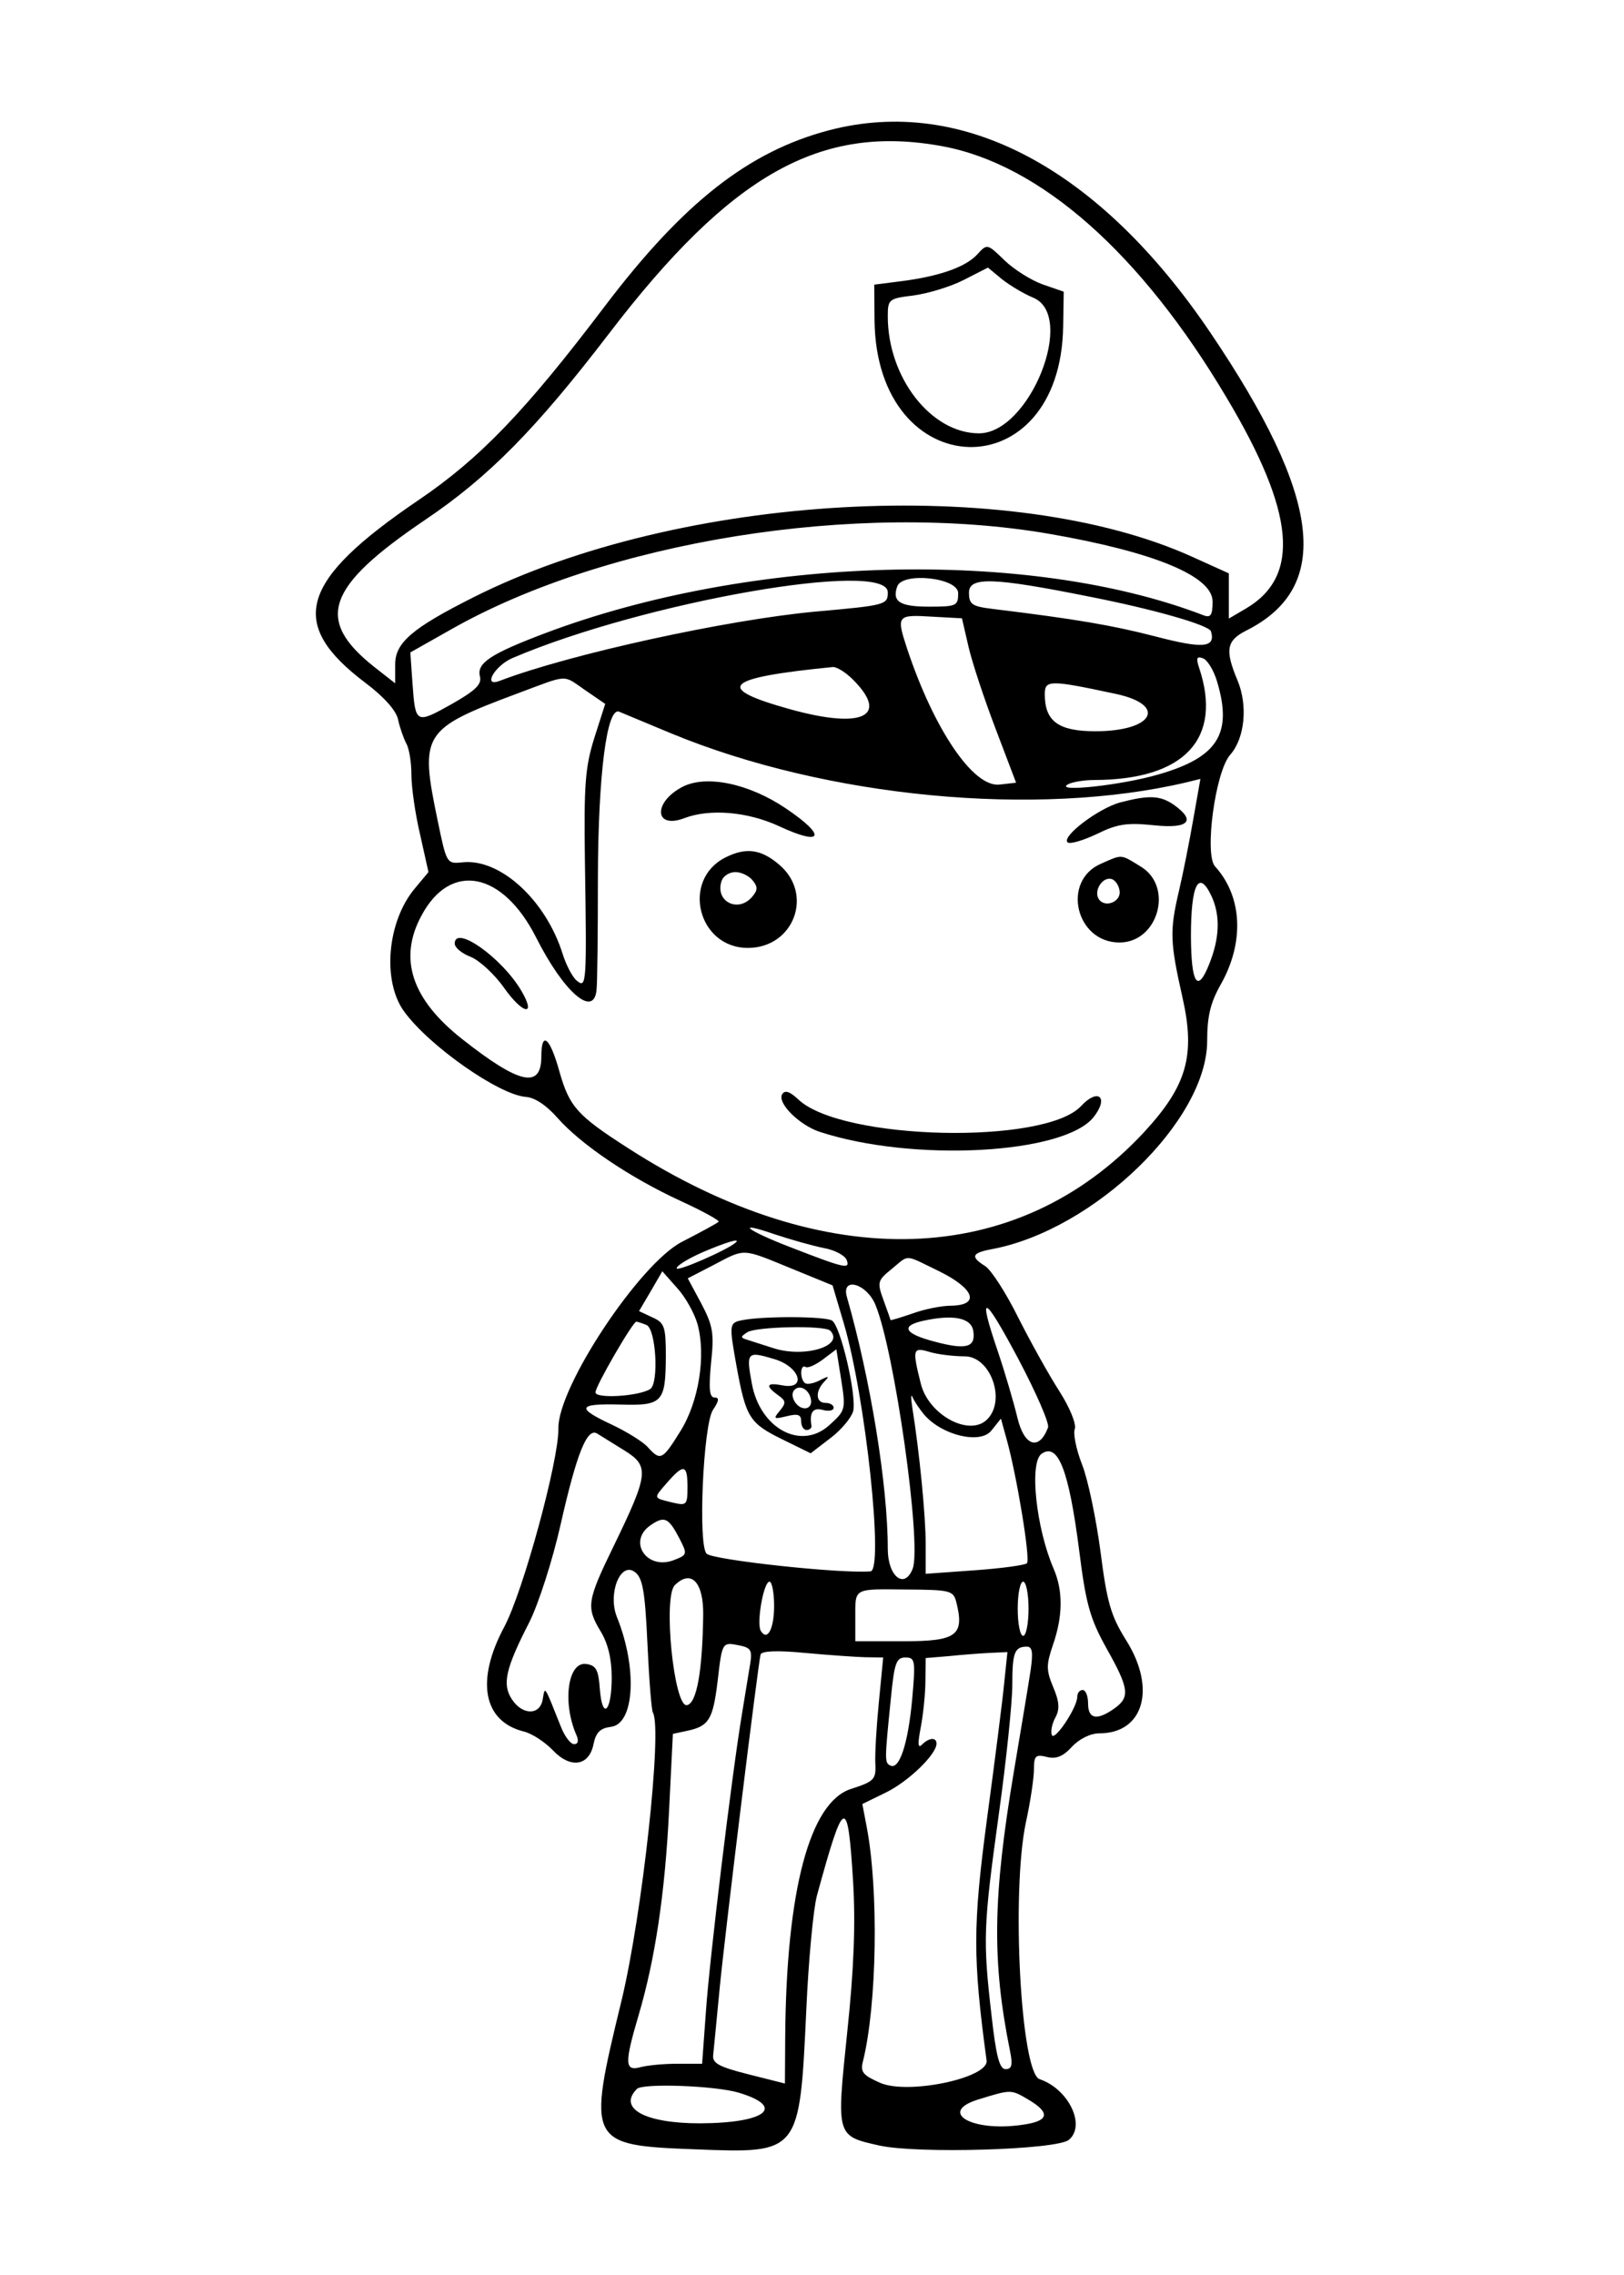 <?xml version="1.0" standalone="no"?>
<!DOCTYPE svg PUBLIC "-//W3C//DTD SVG 20010904//EN"
 "http://www.w3.org/TR/2001/REC-SVG-20010904/DTD/svg10.dtd">
<svg version="1.0" xmlns="http://www.w3.org/2000/svg"
 width="300pt" height="420pt" viewBox="0 0 300 420"
 preserveAspectRatio="xMidYMid meet">
<g transform="translate(0,420) scale(0.05,-0.05)"
fill="#000000" stroke="none">
<path d="M3063 7919 c-297 -78 -538 -267 -828 -649 -293 -387 -461 -562 -688
-716 -441 -299 -487 -457 -196 -676 69 -52 114 -103 120 -136 6 -28 20 -68 30
-87 11 -19 19 -71 19 -116 0 -45 14 -144 32 -220 l31 -139 -50 -60 c-103 -122
-122 -344 -39 -456 93 -127 349 -306 448 -314 34 -2 78 -32 119 -79 86 -97
266 -219 453 -305 83 -38 146 -73 141 -77 -4 -5 -65 -38 -135 -74 -157 -80
-461 -539 -457 -690 2 -116 -130 -601 -200 -732 -106 -198 -78 -348 71 -386
31 -7 79 -39 108 -69 66 -70 135 -59 151 23 9 43 25 58 64 63 87 10 99 216 22
406 -34 86 13 205 66 166 29 -21 38 -68 47 -265 6 -132 15 -246 20 -254 36
-59 -39 -746 -116 -1065 -128 -526 -124 -533 273 -548 387 -15 385 -17 410
516 8 182 26 371 39 420 101 369 114 374 134 50 9 -155 3 -320 -22 -555 -40
-385 -41 -381 119 -417 140 -31 655 -16 700 21 64 53 -1 188 -108 224 -70 23
-105 690 -51 947 17 77 30 166 30 197 0 50 6 56 47 46 34 -9 60 1 93 37 28 30
69 50 102 50 163 0 211 165 99 343 -57 91 -71 140 -95 327 -16 121 -46 266
-68 322 -22 56 -34 116 -27 132 6 18 -18 78 -57 139 -38 59 -106 181 -152 272
-45 91 -100 176 -122 190 -56 35 -50 49 26 63 376 71 794 475 794 769 0 90 12
140 49 206 89 156 82 326 -20 438 -40 45 1 350 56 412 54 61 66 182 27 275
-47 112 -41 147 33 184 318 160 278 491 -132 1098 -412 610 -917 878 -1410
749z m419 -59 c362 -67 733 -395 1049 -927 254 -425 275 -661 72 -780 l-63
-37 0 83 0 84 -135 61 c-668 303 -1893 234 -2655 -149 -227 -114 -290 -168
-290 -248 l0 -70 -78 61 c-219 174 -177 295 188 542 236 159 410 336 679 687
452 591 783 776 1233 693z m394 -1431 c387 -67 604 -156 604 -250 0 -50 -7
-61 -33 -51 -647 249 -1672 221 -2433 -66 -201 -76 -253 -110 -241 -159 8 -29
-15 -52 -103 -102 -134 -75 -135 -74 -146 75 l-8 115 147 83 c575 328 1505
477 2213 355z m-596 -216 c0 -46 -7 -48 -265 -71 -329 -30 -913 -158 -1169
-256 -65 -25 -18 57 49 85 486 207 1385 364 1385 242z m260 -3 c0 -47 -6 -50
-108 -50 -108 0 -137 19 -117 75 20 54 225 32 225 -25z m480 -12 c245 -48 446
-106 454 -129 18 -61 -29 -65 -205 -19 -159 41 -292 64 -604 102 -74 9 -85 17
-85 60 0 59 90 56 440 -14z m-442 -185 c13 -57 58 -193 100 -303 l76 -200 -62
-7 c-97 -10 -242 205 -341 503 -40 122 -37 125 94 117 l109 -6 24 -104z m919
-131 c57 -191 2 -278 -215 -341 -136 -40 -384 -67 -338 -38 14 9 59 17 100 17
333 1 474 153 386 415 -12 36 -8 43 15 34 16 -6 40 -45 52 -87z m-1346 9 c136
-136 36 -184 -231 -110 -284 79 -247 116 156 156 14 2 48 -19 75 -46z m-988
-40 l73 -50 -40 -125 c-34 -108 -39 -173 -35 -456 7 -453 6 -471 -30 -441 -16
13 -39 57 -52 98 -62 199 -231 354 -370 339 -59 -6 -59 -5 -92 154 -67 322
-57 338 296 470 191 71 164 70 250 11z m1959 -13 c192 -41 140 -138 -75 -138
-137 0 -187 37 -187 137 0 53 19 53 262 1z m-1642 -146 c574 -237 1349 -311
1902 -181 l53 13 -26 -147 c-14 -81 -38 -202 -54 -270 -34 -145 -32 -187 14
-391 48 -213 16 -325 -141 -495 -469 -506 -1179 -529 -1908 -60 -187 120 -216
152 -253 282 -35 127 -67 153 -67 56 0 -120 -80 -103 -292 64 -187 147 -237
297 -151 456 107 201 300 164 424 -81 102 -202 213 -298 223 -193 3 25 5 212
5 415 1 379 33 632 79 612 12 -5 99 -41 192 -80z m1997 -603 c32 -71 29 -154
-10 -250 -43 -108 -66 -71 -67 104 0 193 29 250 77 146z m-1434 -1297 c40 -7
78 -27 85 -44 14 -36 -7 -31 -208 47 -163 63 -207 99 -59 48 60 -20 142 -43
182 -51z m-325 20 c-30 -27 -218 -109 -218 -95 0 10 43 36 95 59 89 38 143 54
123 36z m204 -95 l154 -63 42 -142 c80 -271 148 -910 98 -914 -112 -9 -580 42
-605 65 -33 29 -13 476 23 531 23 34 24 46 6 46 -19 0 -22 32 -13 127 12 111
7 138 -36 220 l-50 93 95 49 c118 62 103 63 286 -12z m548 -11 c130 -64 152
-125 45 -127 -36 0 -101 -13 -144 -29 -44 -15 -80 -26 -81 -24 0 2 -12 36 -26
74 -24 66 -22 72 31 115 66 54 43 55 175 -9z m-893 -195 c32 -116 5 -286 -63
-395 -67 -108 -74 -111 -121 -59 -18 20 -78 57 -133 83 -133 62 -126 78 31 74
157 -5 168 8 169 178 0 110 -5 124 -50 144 l-49 23 43 73 43 74 55 -62 c31
-34 64 -94 75 -133z m657 72 c71 -169 172 -886 138 -975 -30 -78 -92 -29 -92
73 0 235 -64 627 -151 930 -22 76 72 51 105 -28z m638 -454 c-33 -87 -88 -69
-113 36 -14 58 -46 167 -72 244 -76 223 -54 216 75 -26 66 -125 116 -239 110
-254z m-276 356 c9 -60 -26 -70 -142 -39 -112 29 -129 58 -44 77 113 25 179
11 186 -38z m-1208 23 c36 -14 47 -216 14 -237 -44 -27 -202 -36 -202 -12 0
23 138 261 151 261 3 0 20 -5 37 -12z m1176 -116 c96 0 154 -163 83 -233 -65
-65 -216 16 -245 132 -32 128 -30 136 33 117 30 -9 88 -16 129 -16z m-149
-216 c66 -76 206 -109 247 -59 l36 45 21 -76 c37 -131 89 -445 75 -458 -7 -7
-94 -19 -193 -26 l-181 -13 0 111 c0 103 -23 338 -49 500 -6 39 -6 57 1 40 7
-16 27 -45 43 -64z m-1109 -131 c94 -58 91 -86 -38 -352 -100 -205 -103 -227
-48 -318 26 -43 40 -100 40 -169 0 -127 -35 -160 -44 -41 -5 70 -14 86 -50 91
-68 10 -89 -141 -37 -261 10 -22 7 -35 -8 -35 -13 0 -35 29 -49 65 -63 158
-58 150 -67 100 -10 -59 -75 -59 -114 1 -36 55 -24 112 65 285 33 66 85 226
115 359 60 265 98 359 135 337 13 -8 58 -36 100 -62z m1681 -369 c25 -199 40
-252 101 -362 84 -149 88 -181 28 -223 -64 -45 -96 -38 -96 19 0 28 -9 50 -20
50 -11 0 -20 -11 -20 -25 0 -40 -85 -167 -94 -141 -5 13 1 42 13 64 17 31 15
59 -8 113 -26 63 -26 81 -1 155 37 106 38 200 3 281 -65 150 -91 392 -45 425
61 43 101 -60 139 -356z m-1447 234 c0 -67 -3 -70 -55 -58 -73 18 -72 14 -20
74 61 70 75 67 75 -16z m-29 -192 c29 -57 29 -59 -23 -79 -99 -37 -170 70 -85
129 52 36 67 29 108 -50z m87 -283 c-3 -207 -24 -324 -60 -331 -48 -9 -89 398
-45 443 61 60 107 11 105 -112z m262 36 c0 -86 -25 -132 -49 -93 -17 27 10
182 32 182 9 0 17 -40 17 -89z m940 -11 c0 -55 -9 -100 -20 -100 -11 0 -20 45
-20 100 0 55 9 100 20 100 11 0 20 -45 20 -100z m-267 25 c31 -123 2 -145
-193 -145 l-180 0 0 87 c0 111 -9 106 190 104 161 -1 172 -4 183 -46z m-762
-232 c-6 -35 -19 -117 -30 -183 -38 -229 -120 -907 -133 -1098 l-14 -192 -92
0 c-51 0 -112 -6 -137 -13 -57 -15 -58 15 -6 191 61 206 98 450 113 758 l14
282 56 12 c77 17 92 42 109 180 17 148 17 147 79 135 45 -9 50 -18 41 -72z
m425 28 l67 -1 -16 -165 c-9 -91 -15 -193 -13 -228 3 -57 -5 -65 -89 -92 -153
-48 -240 -373 -244 -916 l-1 -172 -135 34 c-110 28 -134 41 -130 72 2 20 13
131 24 247 20 206 141 1190 151 1231 4 13 59 16 163 6 86 -8 187 -15 223 -16z
m612 -46 c-7 -47 -35 -215 -62 -375 -78 -465 -82 -699 -14 -1035 10 -50 6 -65
-17 -65 -22 0 -35 47 -52 201 -32 277 -30 326 27 739 28 200 50 415 50 478 0
120 8 142 54 142 20 0 23 -21 14 -85z m-98 -50 c-6 -63 -35 -290 -64 -505 -52
-391 -52 -510 -1 -888 9 -64 -288 -127 -392 -83 -64 28 -75 40 -65 79 52 208
59 632 14 867 l-16 84 86 42 c83 40 188 141 188 181 0 24 -27 23 -54 -4 -15
-15 -16 3 -4 65 9 48 17 125 17 171 l1 84 85 7 c47 5 115 10 151 12 l66 3 -12
-115z m-340 -60 c-15 -163 -47 -260 -80 -244 -22 10 -22 17 1 244 13 135 20
155 54 155 36 0 38 -10 25 -155z m-640 -1452 c175 -53 99 -112 -144 -113 -203
0 -304 55 -233 127 22 22 291 12 377 -14z m1072 -27 c82 -49 72 -79 -29 -92
-185 -26 -308 48 -159 94 124 38 120 38 188 -2z"/>
<path d="M3611 7461 c-43 -47 -140 -81 -279 -99 l-102 -13 1 -132 c7 -610 689
-630 697 -20 l2 126 -78 27 c-42 15 -106 55 -141 89 -63 61 -64 62 -100 22z
m206 -160 c161 -66 -13 -501 -200 -501 -177 0 -337 206 -337 432 0 63 4 66 95
77 52 7 136 32 185 57 l90 46 52 -43 c29 -23 81 -54 115 -68z"/>
<path d="M2522 5495 c-110 -57 -105 -158 6 -116 94 36 234 24 349 -29 163 -76
179 -38 28 64 -137 93 -295 126 -383 81z"/>
<path d="M4138 5437 c-80 -22 -216 -125 -194 -147 8 -8 56 6 107 30 77 38 113
43 211 33 130 -14 159 16 74 76 -50 34 -91 36 -198 8z"/>
<path d="M2680 5234 c-164 -83 -102 -334 83 -334 170 0 245 199 115 308 -67
57 -122 64 -198 26z m100 -84 c20 -24 20 -36 0 -60 -53 -64 -142 -17 -113 60
7 17 29 30 50 30 21 0 49 -13 63 -30z"/>
<path d="M4068 5211 c-147 -63 -94 -291 68 -291 143 0 201 206 79 280 -76 47
-68 46 -147 11z m68 -98 c9 -42 -54 -68 -77 -32 -19 32 16 84 49 73 12 -4 25
-22 28 -41z"/>
<path d="M1680 4916 c0 -15 27 -37 59 -49 32 -13 88 -64 123 -114 70 -99 121
-108 64 -11 -72 122 -246 245 -246 174z"/>
<path d="M2890 4360 c-20 -32 63 -114 138 -139 345 -113 905 -83 1013 55 57
73 16 108 -47 40 -134 -144 -884 -127 -1044 24 -32 30 -50 36 -60 20z"/>
<path d="M2745 3526 c-52 -10 -52 -13 -23 -175 34 -185 48 -206 165 -264 l108
-53 73 56 c40 30 77 75 84 99 14 56 -46 315 -78 335 -25 16 -249 17 -329 2z
m322 -39 c55 -56 -94 -102 -209 -65 -37 12 -81 26 -97 31 -26 8 -26 11 0 28
33 21 285 26 306 6z m-4 -350 c-104 -93 -254 -12 -285 153 -22 118 -18 122 82
92 96 -28 122 -115 30 -97 -58 11 -64 -1 -16 -36 30 -21 31 -29 7 -58 -25 -30
-23 -32 26 -20 41 10 53 6 53 -19 0 -18 9 -32 20 -32 11 0 19 7 18 15 -8 50 5
69 42 59 22 -6 40 -2 40 8 0 10 -13 18 -30 18 -36 0 -39 42 -5 78 21 22 18 23
-17 5 -24 -12 -48 -16 -55 -9 -19 18 -16 70 3 59 8 -6 37 7 65 28 l49 37 18
-113 c17 -110 16 -113 -45 -168z m-67 96 c4 -19 -6 -33 -22 -33 -32 0 -59 48
-39 68 20 21 55 1 61 -35z"/>
</g>
</svg>
